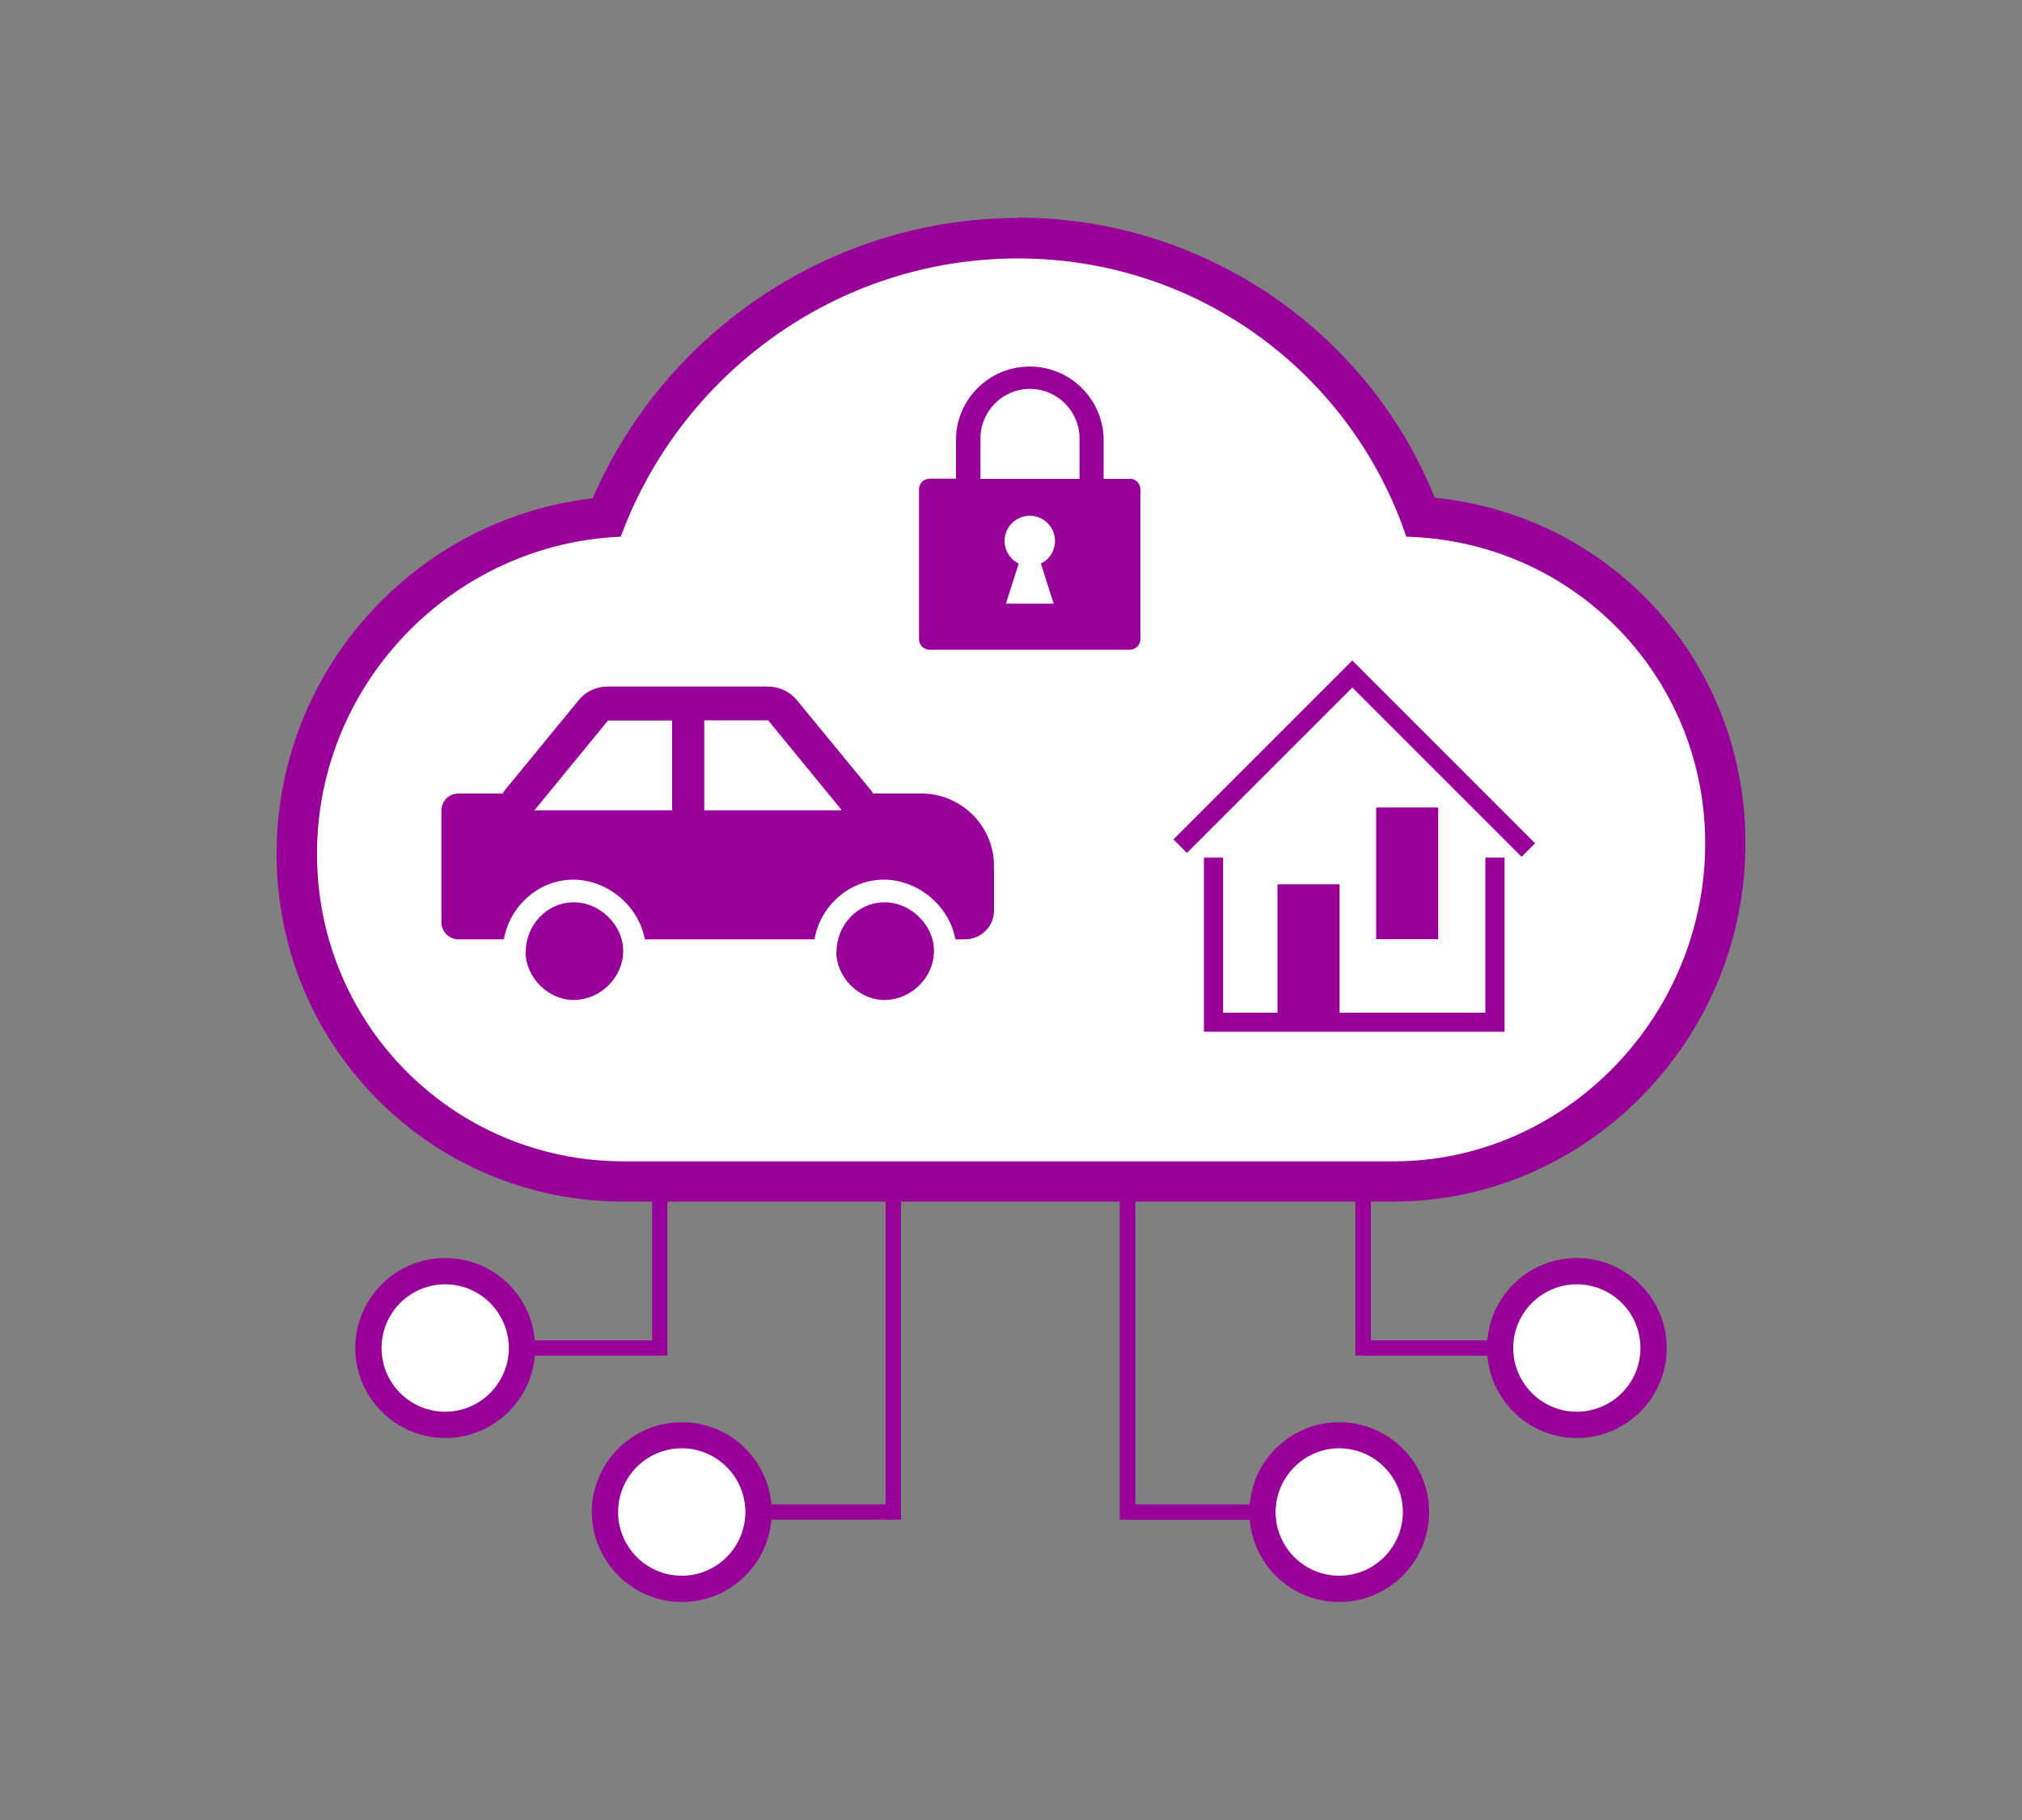 <?xml version="1.0" encoding="UTF-8"?><svg id="map" xmlns="http://www.w3.org/2000/svg" viewBox="0 0 100 90"><rect x="0" y="0" width="100" height="90" fill="#808080" stroke="none"/><defs><style>.cls-1{fill:#fff;}.cls-2{fill:#909;}</style></defs><path class="cls-1" d="m77.98,62.66c-2.09,0-3.8,1.61-3.97,3.65-.02.11-.02.22-.02.34s0,.23.02.34c.17,2.05,1.89,3.65,3.97,3.65,2.2,0,4-1.79,4-3.99s-1.79-3.99-4-3.99Z"/><path class="cls-1" d="m66.23,70.78c-2.09,0-3.8,1.61-3.97,3.65-.02.11-.02.22-.02.34s0,.23.02.34c.17,2.05,1.89,3.65,3.97,3.65,2.2,0,4-1.79,4-3.99s-1.79-3.99-4-3.99Z"/><path class="cls-1" d="m33.73,70.78c-2.09,0-3.8,1.61-3.97,3.65-.02.11-.02.22-.02.34s0,.23.02.34c.17,2.05,1.89,3.65,3.97,3.65,2.2,0,4-1.79,4-3.99s-1.79-3.99-4-3.99Z"/><path class="cls-1" d="m22.02,62.66c-2.09,0-3.8,1.61-3.97,3.65-.02.11-.02.22-.02.34s0,.23.02.34c.17,2.05,1.89,3.65,3.97,3.65,2.2,0,4-1.79,4-3.99s-1.79-3.99-4-3.99Z"/><path class="cls-1" d="m30.86,58.42c-4.39,0-8.49-1.71-11.54-4.81-3.06-3.11-4.71-7.25-4.64-11.66.14-8.6,6.81-15.67,15.32-16.37,3.33-8.28,11.43-13.8,20.34-13.8s16.84,5.51,19.92,13.79c8.64.57,15.2,7.66,15.06,16.42-.15,9.07-7.51,16.44-16.42,16.44H30.86Z"/><path class="cls-2" d="m50.34,12.78c8.98,0,16.51,5.75,19.21,13.76,8.34.22,14.92,7.04,14.78,15.43-.14,8.44-7.01,15.46-15.42,15.46H30.86c-8.53,0-15.32-6.93-15.18-15.46.13-8.31,6.8-15.08,15.02-15.43,2.95-8.01,10.66-13.76,19.64-13.76m0-2c-9.12,0-17.41,5.52-21.03,13.86-8.72,1.02-15.48,8.38-15.63,17.29-.07,4.68,1.68,9.07,4.93,12.38,3.25,3.3,7.6,5.11,12.25,5.11h38.04c9.45,0,17.27-7.82,17.42-17.43.15-9.08-6.5-16.47-15.36-17.38-3.38-8.34-11.51-13.85-20.63-13.85h0Z"/><path class="cls-2" d="m26.45,66.28c-.19-2.28-2.1-4.07-4.43-4.07-2.46,0-4.45,2-4.45,4.45s2,4.45,4.45,4.45c2.32,0,4.24-1.79,4.43-4.07.02-.12.03-.25.03-.38s0-.26-.03-.38Zm-4.43,3.53c-1.74,0-3.15-1.41-3.15-3.15s1.41-3.15,3.15-3.15c1.6,0,2.93,1.21,3.12,2.77.02.12.03.25.03.38s0,.26-.03.38c-.19,1.56-1.52,2.77-3.12,2.77Z"/><path class="cls-2" d="m77.98,62.21c-2.32,0-4.24,1.79-4.42,4.07-.02.12-.03.25-.03.38s0,.26.03.38c.19,2.28,2.1,4.07,4.42,4.07,2.46,0,4.45-2,4.45-4.45s-2-4.45-4.45-4.45Zm0,7.6c-1.6,0-2.93-1.21-3.12-2.77-.02-.12-.03-.25-.03-.38s0-.26.03-.38c.19-1.56,1.52-2.77,3.12-2.77,1.74,0,3.15,1.41,3.15,3.15s-1.41,3.15-3.15,3.15Z"/><path class="cls-2" d="m66.23,70.33c-2.32,0-4.24,1.79-4.42,4.06-.02.12-.03.25-.03.38s0,.27.03.39c.19,2.28,2.1,4.06,4.42,4.06,2.46,0,4.45-2,4.45-4.45s-2-4.44-4.45-4.44Zm0,7.59c-1.6,0-2.93-1.21-3.12-2.76-.02-.12-.03-.26-.03-.39s0-.26.03-.38c.19-1.55,1.52-2.77,3.12-2.77,1.74,0,3.15,1.42,3.15,3.15s-1.41,3.15-3.15,3.15Z"/><path class="cls-2" d="m38.15,74.39c-.19-2.27-2.1-4.06-4.43-4.06-2.46,0-4.45,2-4.45,4.44s2,4.45,4.45,4.45c2.32,0,4.24-1.79,4.43-4.07.02-.12.03-.25.03-.38s0-.26-.03-.38Zm-4.43,3.53c-1.74,0-3.15-1.41-3.15-3.15s1.41-3.15,3.15-3.15c1.6,0,2.93,1.21,3.12,2.77.02.12.03.25.03.38s0,.26-.03.38c-.19,1.56-1.52,2.77-3.12,2.77Z"/><path class="cls-2" d="m32.66,66.28v.76h-7.51c.02-.12.03-.25.03-.38s0-.26-.03-.38h7.51Z"/><rect class="cls-2" x="32.25" y="59.09" width=".76" height="7.94"/><path class="cls-2" d="m44.21,74.39v.76h-7.36c.02-.12.03-.25.03-.38s0-.26-.03-.38h7.36Z"/><rect class="cls-2" x="43.8" y="58.71" width=".76" height="16.44"/><path class="cls-2" d="m74.83,66.66c0,.13,0,.26.03.38h-7.48v-.76h7.48c-.02.12-.03.25-.03.38Z"/><rect class="cls-2" x="67.03" y="59.04" width=".77" height="7.99"/><path class="cls-2" d="m63.08,74.77c0,.13,0,.27.03.39h-7.37v-.77h7.37c-.02.12-.03.25-.03.38Z"/><rect class="cls-2" x="55.38" y="58.82" width=".77" height="16.33"/><path class="cls-2" d="m26,47.08c0-1.33,1.04-2.44,2.33-2.46,1.32-.03,2.5,1.12,2.49,2.41,0,1.29-1.1,2.39-2.4,2.42-1.27.03-2.42-1.09-2.43-2.37Z"/><path class="cls-2" d="m41.37,47.08c0-1.33,1.04-2.44,2.33-2.46,1.32-.03,2.5,1.12,2.49,2.41,0,1.29-1.1,2.39-2.4,2.42-1.27.03-2.42-1.09-2.43-2.37Z"/><path class="cls-2" d="m49.16,42.81c-.01-1.92-1.53-3.48-3.44-3.57h0s-2.54,0-2.54,0c-.04-.07-.08-.13-.13-.19l-3.65-4.44c-.34-.41-.87-.66-1.43-.66h-7.91c-.56,0-1.09.24-1.43.66l-3.64,4.44c-.05.06-.1.13-.13.19h-2.19c-.46,0-.84.37-.84.84v5.53c0,.46.38.84.84.84h2.25c.29-1.64,1.7-2.92,3.37-2.95,1.74-.03,3.3,1.3,3.6,2.95h8.39c.29-1.64,1.7-2.92,3.37-2.95,1.74-.03,3.3,1.3,3.6,2.95h.48c.79,0,1.43-.64,1.43-1.43v-1.97c0-.08,0-.15-.02-.22Zm-15.92-2.74h-6.81s3.64-4.44,3.64-4.44h3.17v4.44Zm8.37,0h-6.78v-4.45h3.16s3.62,4.42,3.62,4.42v.03Z"/><g id="map-2"><path class="cls-2" d="m55.88,23.68h-1.3v-2.06h0c-.09-2.01-1.79-3.58-3.81-3.49-1.91.08-3.43,1.62-3.49,3.52v2.02h-1.3c-.3,0-.53.24-.53.53h0v7.4c0,.3.24.53.53.53h9.89c.3,0,.53-.24.53-.53h0v-7.4c0-.3-.24-.53-.53-.53h0Zm-3.76,6.17h-2.37l.63-1.98c-.62-.31-.87-1.05-.57-1.67.31-.62,1.05-.87,1.67-.57.62.31.87,1.05.57,1.67-.12.25-.32.44-.57.57l.63,1.98Zm1.27-6.17h-4.9v-2.02s0-.02,0-.03c.03-1.35,1.15-2.43,2.5-2.4,1.31.03,2.37,1.09,2.4,2.4v2.06Z"/></g><polygon class="cls-2" points="59.54 51.02 59.54 42.41 60.49 42.41 60.49 50.08 73.46 50.08 73.46 42.41 74.41 42.41 74.41 51.02 59.54 51.02"/><polygon class="cls-2" points="66.88 34 58.7 42.18 58.03 41.51 66.88 32.66 75.92 41.7 75.25 42.37 66.88 34"/><rect class="cls-2" x="63.18" y="43.73" width="3.07" height="6.51"/><rect class="cls-2" x="68.06" y="39.93" width="3.07" height="6.51"/></svg>